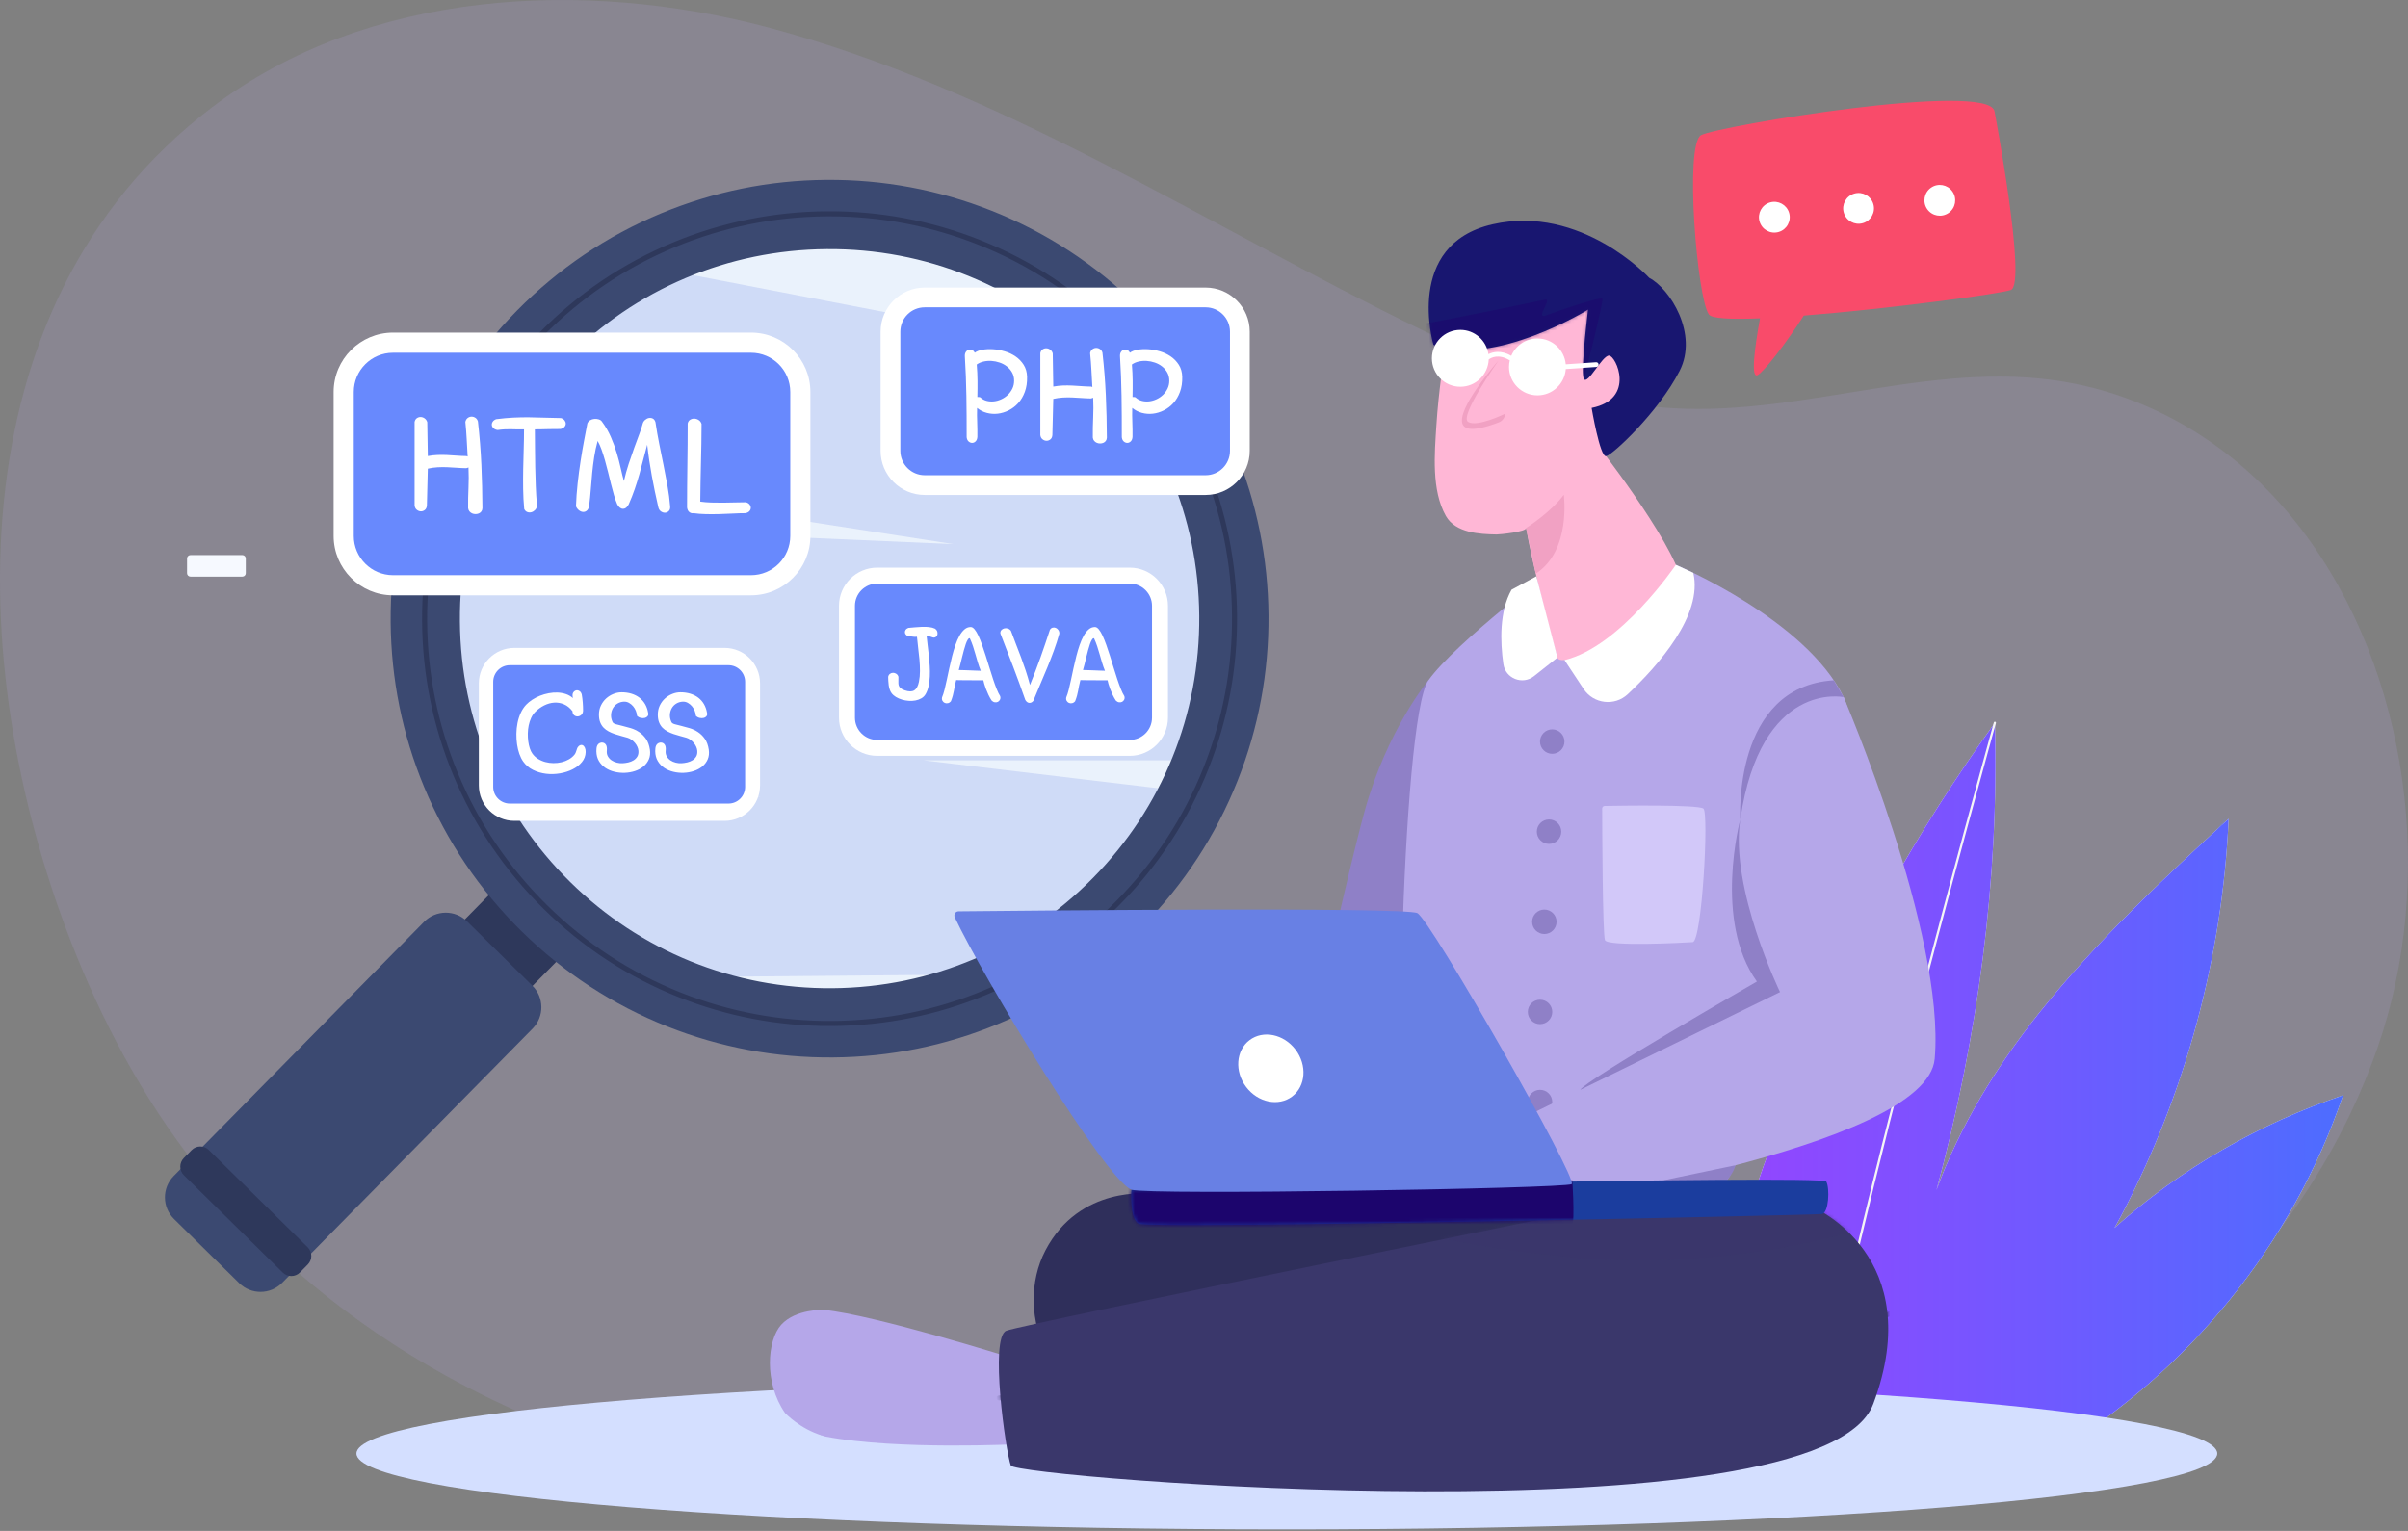<svg width="695" height="442" viewBox="0 0 695 442" fill="none" xmlns="http://www.w3.org/2000/svg">
<rect x="0" y="0" width="695" height="442" fill="#808080" stroke="none"/>
<path opacity="0.16" d="M678.236 321.806C681.216 315.598 683.863 309.215 686.15 302.678C703.063 254.332 695.76 193.999 664.023 152.542C647.926 131.516 625.429 116.281 599.353 110.887C560.227 102.794 522.011 120.118 482.878 117.857C457.326 116.381 433.095 106.308 410.08 95.11C347.921 64.865 289.071 25.807 221.597 7.884C168.713 -6.164 106.109 -3.154 61.206 30.971C-14.572 88.559 -10.265 195.987 21.996 275.71C31.374 298.885 43.708 321.112 59.714 340.387C115.062 407.043 197.028 431.968 281.074 437.456C354.331 442.24 430.011 439.631 503.402 436.968C577.027 434.297 646.493 387.951 678.236 321.806Z" fill="#B5A7E9"/>
<path d="M610.286 354.511C610.946 353.37 611.581 352.218 612.192 351.057C630.772 315.727 641.451 276.269 643.224 236.391C624.098 253.939 604.856 272.028 588.655 292.309C576.277 307.803 565.657 325.004 558.909 343.579C570.796 299.674 577.035 254.093 575.764 208.678C530.593 271.364 500.206 344.456 487.144 420.609L592.707 419.415C631.537 396.302 661.723 359.023 676.254 316.234C652.098 324.385 629.299 337.432 610.286 354.511Z" fill="#EAF2FC"/>
<mask id="mask0_483_2123" style="mask-type:luminance" maskUnits="userSpaceOnUse" x="487" y="208" width="190" height="213">
<path d="M610.284 354.511C610.944 353.371 611.579 352.218 612.19 351.057C630.77 315.727 641.449 276.269 643.222 236.391C624.096 253.939 604.854 272.028 588.653 292.309C576.275 307.803 565.655 325.005 558.907 343.579C570.794 299.674 577.034 254.093 575.762 208.678C530.591 271.364 500.204 344.456 487.142 420.609L592.705 419.416C631.535 396.302 661.721 359.023 676.252 316.234C652.096 324.385 629.297 337.432 610.284 354.511Z" fill="white"/>
</mask>
<g mask="url(#mask0_483_2123)">
<path d="M548.309 417.716L548.563 417.205C552.337 409.639 641.101 231.785 650.388 222.498C650.512 222.375 650.711 222.375 650.835 222.498C650.958 222.622 650.958 222.821 650.835 222.945C641.864 231.915 554.846 406.038 549.389 416.965C565.008 414.869 598.254 387.889 623.553 365.467C651.337 340.844 675.784 316.258 676.028 316.012C676.151 315.888 676.351 315.888 676.475 316.01C676.599 316.133 676.599 316.333 676.476 316.457C676.232 316.703 651.773 341.301 623.975 365.938C607.644 380.411 593.373 392.066 581.556 400.579C566.75 411.246 555.755 416.993 548.877 417.661L548.309 417.716Z" fill="#6880E4"/>
</g>
<path d="M610.285 354.511C610.945 353.371 611.58 352.218 612.191 351.057C630.771 315.727 641.45 276.269 643.223 236.391C624.097 253.939 604.855 272.028 588.654 292.309C576.276 307.803 565.656 325.005 558.908 343.579C570.795 299.674 577.034 254.093 575.763 208.678C530.592 271.364 500.205 344.456 487.143 420.609L592.706 419.416C631.536 396.302 661.722 359.023 676.253 316.234C652.097 324.385 629.298 337.432 610.285 354.511Z" fill="url(#paint0_linear_483_2123)"/>
<path d="M523.791 426.112C523.619 426.112 523.479 425.975 523.475 425.803C523.244 414.016 531.92 373.886 549.262 306.527C562.176 256.368 575.327 209.066 575.458 208.593C575.505 208.425 575.68 208.327 575.847 208.374C576.016 208.421 576.114 208.595 576.067 208.763C575.936 209.235 562.786 256.533 549.874 306.685C537.961 352.956 523.82 411.18 524.107 425.79C524.11 425.964 523.971 426.109 523.797 426.112C523.795 426.112 523.793 426.112 523.791 426.112Z" fill="#F5F5F5"/>
<path d="M161.932 276.282L142.424 257.07L132.301 267.348L151.809 286.56L161.932 276.282Z" fill="#2E385B"/>
<path d="M239.433 286.596C299.07 286.596 347.415 238.25 347.415 178.613C347.415 118.976 299.07 70.631 239.433 70.631C179.796 70.631 131.45 118.976 131.45 178.613C131.45 238.25 179.796 286.596 239.433 286.596Z" fill="#EAF2FC"/>
<mask id="mask1_483_2123" style="mask-type:luminance" maskUnits="userSpaceOnUse" x="131" y="70" width="217" height="217">
<path d="M239.432 286.596C299.069 286.596 347.414 238.25 347.414 178.613C347.414 118.976 299.069 70.631 239.432 70.631C179.795 70.631 131.449 118.976 131.449 178.613C131.449 238.25 179.795 286.596 239.432 286.596Z" fill="white"/>
</mask>
<g mask="url(#mask1_483_2123)">
<path opacity="0.2" d="M156.309 225.871C135.452 223.025 116.533 225.957 116.506 225.871C116.443 225.667 115.953 150.18 115.953 150.18L275.186 157.091L131.052 134.774L160.902 71.914L362.732 110.803L348.955 219.513H266.533L348.49 229.279L321.645 280.983L168.113 282.35L128.788 236.411L219.654 230.013C219.654 230.013 184.845 229.764 156.309 225.871Z" fill="#6880E4"/>
</g>
<path d="M150.542 268.878C138.36 256.881 128.889 242.851 122.393 227.179C116.121 212.047 112.877 196.033 112.751 179.584C112.625 163.136 115.623 147.075 121.662 131.848C127.917 116.078 137.171 101.905 149.168 89.722C161.165 77.54 175.195 68.069 190.867 61.573C205.999 55.301 222.012 52.057 238.461 51.931C254.91 51.804 270.971 54.803 286.198 60.842C301.968 67.096 316.141 76.351 328.324 88.348C340.506 100.345 349.977 114.374 356.473 130.047C362.745 145.179 365.989 161.192 366.115 177.641C366.241 194.09 363.243 210.151 357.204 225.378C350.95 241.148 341.695 255.321 329.698 267.504C317.701 279.686 303.672 289.157 287.999 295.653C272.867 301.925 256.853 305.169 240.405 305.295C223.956 305.421 207.895 302.423 192.668 296.384C176.898 290.13 162.725 280.875 150.542 268.878ZM314.3 102.589C293.993 82.591 267.114 71.698 238.615 71.917C210.115 72.136 183.406 83.439 163.409 103.746C143.411 124.053 132.519 150.932 132.737 179.431C132.956 207.931 144.259 234.639 164.566 254.637C184.873 274.635 211.752 285.527 240.251 285.309C268.751 285.09 295.46 273.786 315.457 253.48C335.455 233.173 346.348 206.294 346.129 177.795C345.91 149.295 334.607 122.587 314.3 102.589Z" fill="#3B4971"/>
<path d="M69.044 370.468L50.216 351.926C46.769 348.532 46.726 342.985 50.121 339.539L122.421 266.12C125.816 262.673 131.362 262.63 134.809 266.025L153.637 284.567C157.084 287.961 157.127 293.507 153.732 296.954L81.431 370.373C78.037 373.82 72.491 373.862 69.044 370.468Z" fill="#3B4971"/>
<path d="M239.411 296.225C224.459 296.225 209.865 293.443 196.015 287.949C181.38 282.145 168.223 273.553 156.911 262.413C145.598 251.273 136.806 238.249 130.777 223.705C124.954 209.657 121.943 194.79 121.826 179.515C121.709 164.241 124.492 149.329 130.098 135.193C135.902 120.559 144.494 107.402 155.635 96.089C166.775 84.777 179.798 75.984 194.342 69.956C208.39 64.133 223.258 61.122 238.532 61.005C253.806 60.885 268.719 63.67 282.854 69.277C297.489 75.082 310.645 83.673 321.958 94.814C333.271 105.954 342.064 118.977 348.092 133.522C353.914 147.569 356.925 162.437 357.043 177.711C357.16 192.986 354.377 207.898 348.771 222.033C342.967 236.668 334.375 249.824 323.234 261.137C312.094 272.45 299.07 281.243 284.526 287.27C270.479 293.093 255.611 296.104 240.337 296.222C240.029 296.224 239.719 296.225 239.411 296.225ZM239.458 62.46C239.152 62.46 238.849 62.461 238.543 62.464C223.458 62.579 208.774 65.553 194.901 71.303C180.538 77.257 167.677 85.94 156.674 97.113C145.671 108.286 137.186 121.279 131.454 135.731C125.917 149.691 123.169 164.418 123.284 179.504C123.4 194.59 126.374 209.273 132.124 223.146C138.078 237.509 146.761 250.371 157.934 261.373C169.107 272.376 182.1 280.861 196.552 286.593C210.512 292.13 225.239 294.87 240.325 294.763C255.411 294.647 270.094 291.673 283.968 285.923C298.33 279.969 311.192 271.286 322.194 260.113C333.197 248.94 341.682 235.947 347.414 221.495C352.951 207.535 355.7 192.808 355.584 177.722C355.468 162.636 352.494 147.953 346.744 134.08C340.79 119.717 332.107 106.856 320.934 95.853C309.762 84.85 296.769 76.365 282.316 70.633C268.639 65.209 254.223 62.46 239.458 62.46Z" fill="#2E385B"/>
<path d="M81.607 367.403L53.087 339.318C51.703 337.954 51.686 335.727 53.049 334.344L55.307 332.051C56.67 330.667 58.898 330.65 60.282 332.013L88.801 360.098C90.185 361.461 90.202 363.688 88.839 365.072L86.581 367.365C85.218 368.749 82.991 368.766 81.607 367.403Z" fill="#2E385B"/>
<path d="M371.413 441.565C519.721 441.565 639.948 431.754 639.948 419.652C639.948 407.55 519.721 397.739 371.413 397.739C223.105 397.739 102.878 407.55 102.878 419.652C102.878 431.754 223.105 441.565 371.413 441.565Z" fill="#D4DFFF"/>
<path d="M412.274 196.406C412.274 196.406 400.376 210.572 393.84 234.245C387.806 256.103 370.212 336.8 370.212 336.8H415.353L412.274 196.406Z" fill="#8F80C7"/>
<path d="M237.741 378.17C237.741 378.17 229.644 377.876 225.471 382.484C221.455 386.92 220.411 399.095 226.586 407.966C226.586 407.966 230.911 412.575 237.361 414.477C237.361 414.477 231.859 401.701 232.075 393.034C232.292 384.368 237.741 378.17 237.741 378.17Z" fill="#B5A7E9"/>
<path d="M232.346 409.081C225.489 398.004 227.407 377.115 237.74 378.17C252.636 379.691 291.573 391.912 291.573 391.912L293.865 416.944C293.865 416.944 259.141 418.731 238.342 414.769C235.535 414.234 233.825 411.469 232.346 409.081Z" fill="#B5A7E9"/>
<path d="M290.885 394.262C290.885 394.262 274.012 388.974 272.249 394.262C270.486 399.551 271.842 409.038 276.375 411.808C280.908 414.578 292.139 412.847 292.139 412.847L290.885 394.262Z" fill="#B5A7E9"/>
<path d="M332.069 344.656C332.069 344.656 311.609 342.029 301.711 361.039C292.58 378.574 301.181 407.9 337.717 411.077C374.252 414.254 474.857 406.047 474.857 406.047V351.723L332.069 344.656Z" fill="#2F2F5B"/>
<path d="M523.381 348.557C523.381 348.557 556.573 362.709 540.677 405.318C525.701 445.46 292.991 426.557 291.739 423.122C290.232 418.986 285.596 386.138 290.43 384.215C295.263 382.292 468.826 347.141 468.826 347.141L523.381 348.557Z" fill="#3A376B"/>
<mask id="mask2_483_2123" style="mask-type:luminance" maskUnits="userSpaceOnUse" x="288" y="347" width="257" height="84">
<path d="M523.384 348.558C523.384 348.558 556.576 362.71 540.68 405.318C525.704 445.46 292.994 426.557 291.742 423.122C290.235 418.986 285.599 386.139 290.432 384.215C295.266 382.292 468.829 347.142 468.829 347.142L523.384 348.558Z" fill="white"/>
</mask>
<g mask="url(#mask2_483_2123)">
<path opacity="0.47" d="M404.529 355.096C404.529 355.096 447.579 365.876 484.906 363.622C522.233 361.368 539.633 353.683 539.633 353.683L530.427 344.656L410.555 347.142L404.529 355.096Z" fill="#3A376B"/>
</g>
<mask id="mask3_483_2123" style="mask-type:luminance" maskUnits="userSpaceOnUse" x="288" y="347" width="257" height="84">
<path d="M523.384 348.558C523.384 348.558 556.576 362.71 540.68 405.318C525.704 445.46 292.994 426.557 291.742 423.122C290.235 418.986 285.599 386.139 290.432 384.215C295.266 382.292 468.829 347.142 468.829 347.142L523.384 348.558Z" fill="white"/>
</mask>
<g mask="url(#mask3_483_2123)">
<path d="M288.286 404.322C287.905 404.322 287.592 404.017 287.583 403.634C287.575 403.246 287.882 402.923 288.271 402.915C288.792 402.903 341.002 401.713 398.881 397.996C475.43 393.08 527.079 385.999 548.244 377.517C548.604 377.372 549.014 377.548 549.159 377.909C549.303 378.27 549.128 378.679 548.767 378.823C536.866 383.593 515.756 387.9 486.025 391.624C462.274 394.6 432.983 397.216 398.967 399.4C341.058 403.119 288.823 404.31 288.302 404.321C288.297 404.322 288.292 404.322 288.286 404.322Z" fill="#3A376B"/>
</g>
<path d="M483.687 163.07C483.687 163.07 521.103 178.718 532.114 201.264C543.125 223.81 503.8 340.734 496.46 342.831C489.119 344.929 413.092 346.502 407.324 342.831C401.557 339.161 404.409 207.417 412.274 196.406C420.139 185.395 449.836 163.07 449.836 163.07H483.687V163.07Z" fill="#B5A7E9"/>
<mask id="mask4_483_2123" style="mask-type:luminance" maskUnits="userSpaceOnUse" x="404" y="163" width="131" height="183">
<path d="M483.687 163.07C483.687 163.07 521.103 178.718 532.114 201.264C543.125 223.81 503.8 340.734 496.46 342.831C489.119 344.929 413.092 346.502 407.324 342.831C401.557 339.161 404.409 207.417 412.274 196.406C420.139 185.395 449.836 163.07 449.836 163.07H483.687V163.07Z" fill="white"/>
</mask>
<g mask="url(#mask4_483_2123)">
<path d="M462.418 233.441C462.417 233.031 462.744 232.696 463.154 232.689C467.551 232.609 490.17 232.258 491.644 233.452C493.277 234.774 491.198 271.815 488.553 272.004C485.907 272.193 463.985 273.326 463.229 271.437C462.537 269.706 462.431 238.649 462.418 233.441Z" fill="#D2C8F9"/>
</g>
<path d="M468.514 84.973C463.605 79.748 446.375 74.619 432.841 77.86C425.211 79.687 419.501 86.042 418.223 93.782C416.632 103.419 415.194 113.104 414.565 122.857C414.04 131.001 413.112 141.555 417.315 148.974C420.078 153.85 426.997 154.228 431.967 154.31C432.795 154.323 440.643 153.526 440.457 152.437C442.244 162.921 448.449 186.685 449.515 189.851C451.012 194.302 480.32 177.524 485.014 171.674C489.708 165.824 463.548 131.71 463.548 131.71C466.13 124.425 475.343 92.244 468.514 84.973Z" fill="#FFB7D6"/>
<path d="M432.46 104.157C432.46 104.157 421.11 120.185 423.718 121.809C426.325 123.432 434.417 119.437 434.417 119.437C434.354 120.566 433.634 121.55 432.577 121.952C429.517 123.114 423.572 125.109 422.233 122.678C419.879 118.406 432.46 104.157 432.46 104.157Z" fill="#F1A1C3"/>
<path d="M440.458 152.437C440.458 152.437 447.452 148.084 451.345 142.861C451.345 142.861 453.555 158.992 443.25 165.611L440.458 152.437Z" fill="#F1A1C3"/>
<path d="M476.008 80.229C481.964 83.313 490.258 96.395 484.753 107.114C478.598 119.101 465.329 131.426 463.548 131.71C461.767 131.995 459.374 117.773 459.374 117.773C472.218 115.213 466.382 102.586 464.372 102.665C462.362 102.743 458.366 111.018 457.164 109.47C456.243 108.285 457.632 95.372 458.332 89.4C458.332 89.4 431.284 106.121 413.719 99.553C413.719 99.553 405.162 70.609 430.77 64.754C456.377 58.9 476.008 80.229 476.008 80.229Z" fill="#181670"/>
<mask id="mask5_483_2123" style="mask-type:luminance" maskUnits="userSpaceOnUse" x="412" y="63" width="75" height="69">
<path d="M476.007 80.229C481.963 83.313 490.257 96.395 484.752 107.114C478.597 119.101 465.328 131.426 463.547 131.71C461.766 131.995 459.373 117.773 459.373 117.773C472.218 115.213 466.381 102.586 464.371 102.665C462.362 102.743 458.365 111.017 457.163 109.47C456.242 108.284 457.631 95.372 458.331 89.4C458.331 89.4 431.283 106.121 413.718 99.552C413.718 99.552 405.161 70.609 430.769 64.754C456.376 58.9 476.007 80.229 476.007 80.229Z" fill="white"/>
</mask>
<g mask="url(#mask5_483_2123)">
<path opacity="0.5" d="M410.155 93.527C412.596 93.47 443.393 87.072 445.866 86.522C448.338 85.973 442.707 92.428 446.278 91.055C449.849 89.681 462.073 85.561 462.485 86.248C462.897 86.934 457.163 109.47 457.163 109.47C457.163 109.47 454.656 93.115 454.244 93.252C453.832 93.389 431.17 105.751 422.928 105.888C414.688 106.025 411.391 104.789 410.704 100.257C410.017 95.725 410.155 93.527 410.155 93.527Z" fill="#1C056D"/>
</g>
<path d="M460.664 104.586L451.913 105.186C451.534 101.004 448.023 97.726 443.742 97.726C440.345 97.726 437.431 99.789 436.183 102.73C433.203 101 430.869 101.609 429.597 102.254C429.016 98.289 425.611 95.242 421.485 95.242C416.952 95.242 413.276 98.917 413.276 103.451C413.276 107.985 416.951 111.66 421.485 111.66C425.91 111.66 429.506 108.158 429.678 103.776C430.338 103.287 432.532 102.047 435.756 104.06C435.615 104.663 435.533 105.289 435.533 105.935C435.533 110.469 439.208 114.144 443.742 114.144C448.068 114.144 451.604 110.795 451.92 106.549L460.757 105.944C461.132 105.918 461.415 105.593 461.389 105.218C461.363 104.843 461.031 104.559 460.664 104.586Z" fill="white"/>
<path d="M451.544 190.567L457.055 198.899C459.928 203.243 466.024 203.969 469.818 200.402C478.59 192.156 491.59 177.519 488.72 165.384L483.688 163.07C483.688 163.07 467.673 186.742 451.544 190.567Z" fill="white"/>
<path d="M449.516 189.851L442.741 195.214C439.426 197.838 434.497 195.892 433.901 191.706C432.979 185.221 432.728 176.538 436.258 170.264L443.431 166.378L449.516 189.851Z" fill="white"/>
<path d="M450.504 216.597C451.882 215.219 451.882 212.985 450.504 211.607C449.126 210.229 446.892 210.229 445.514 211.607C444.137 212.985 444.136 215.219 445.514 216.597C446.892 217.975 449.126 217.975 450.504 216.597Z" fill="#8F80C7"/>
<path d="M447.088 243.646C449.036 243.646 450.616 242.067 450.616 240.118C450.616 238.169 449.036 236.59 447.088 236.59C445.139 236.59 443.56 238.169 443.56 240.118C443.56 242.067 445.139 243.646 447.088 243.646Z" fill="#8F80C7"/>
<path d="M445.731 269.664C447.68 269.664 449.26 268.085 449.26 266.136C449.26 264.188 447.68 262.608 445.731 262.608C443.783 262.608 442.203 264.188 442.203 266.136C442.203 268.085 443.783 269.664 445.731 269.664Z" fill="#8F80C7"/>
<path d="M444.487 295.682C446.436 295.682 448.016 294.102 448.016 292.154C448.016 290.205 446.436 288.626 444.487 288.626C442.539 288.626 440.959 290.205 440.959 292.154C440.959 294.102 442.539 295.682 444.487 295.682Z" fill="#8F80C7"/>
<path d="M444.487 321.7C446.436 321.7 448.016 320.12 448.016 318.172C448.016 316.223 446.436 314.644 444.487 314.644C442.539 314.644 440.959 316.223 440.959 318.172C440.959 320.12 442.539 321.7 444.487 321.7Z" fill="#8F80C7"/>
<path d="M532.114 201.264C532.114 201.264 561.528 269.664 558.394 305.695C556.127 331.763 441.412 348.557 441.412 348.557L428.695 328.06L513.755 286.424C513.755 286.424 480.876 212.572 532.114 201.264Z" fill="#B5A7E9"/>
<path d="M456.105 314.644L513.756 286.425C513.756 286.425 499.219 256.444 502.28 236.59C502.28 236.59 494.444 265.857 507.08 283.388C507.08 283.388 457.169 312.088 456.105 314.644Z" fill="#8F80C7"/>
<path d="M532.114 201.264C532.114 201.264 508.203 196.209 502.281 236.59C502.281 236.59 499.997 198.221 529.281 196.406L532.114 201.264Z" fill="#8F80C7"/>
<path d="M500.874 336.428L465.825 343.752C465.825 343.752 492.249 344.384 496.459 342.832C496.459 342.832 500.067 339.72 500.874 336.428Z" fill="#8F80C7"/>
<path d="M326.558 343.476C326.558 343.476 526.02 339.134 527.095 341.121C528.17 343.108 527.802 350.157 525.897 350.488C523.991 350.82 331.25 354.948 328.601 353.292C325.951 351.636 326.558 343.476 326.558 343.476Z" fill="#1B3D9E"/>
<mask id="mask6_483_2123" style="mask-type:luminance" maskUnits="userSpaceOnUse" x="326" y="340" width="202" height="14">
<path d="M326.558 343.476C326.558 343.476 526.02 339.134 527.095 341.121C528.17 343.108 527.802 350.158 525.897 350.489C523.991 350.82 331.25 354.948 328.601 353.292C325.951 351.637 326.558 343.476 326.558 343.476Z" fill="white"/>
</mask>
<g mask="url(#mask6_483_2123)">
<path d="M453.68 338.463C453.68 338.463 454.692 353.289 453.68 353.683C452.667 354.076 329.836 356.532 326.497 354.952C323.158 353.372 321.994 342.599 324.354 341.862C326.714 341.126 453.68 338.463 453.68 338.463Z" fill="#1C056D"/>
</g>
<path d="M275.567 264.838C275.195 264.042 275.773 263.128 276.651 263.119C292.517 262.949 405.454 261.803 409.066 263.628C412.951 265.592 455.578 340.553 453.615 341.862C451.651 343.171 330.754 345.096 326.558 343.477C319.046 340.576 283.528 281.887 275.567 264.838Z" fill="#6880E4"/>
<path d="M372.954 316.557C376.886 313.576 377.316 307.523 373.915 303.037C370.513 298.551 364.568 297.332 360.637 300.313C356.705 303.294 356.275 309.348 359.676 313.833C363.078 318.319 369.023 319.539 372.954 316.557Z" fill="white"/>
<path d="M113.434 171.87C103.984 171.87 96.295 164.181 96.295 154.731V113.173C96.295 103.722 103.984 96.033 113.434 96.033H216.76C226.211 96.033 233.899 103.722 233.899 113.173V154.731C233.899 164.181 226.211 171.87 216.76 171.87H113.434Z" fill="white"/>
<path d="M216.76 166.06H113.434C107.178 166.06 102.105 160.987 102.105 154.731V113.172C102.105 106.916 107.178 101.844 113.434 101.844H216.76C223.017 101.844 228.089 106.916 228.089 113.172V154.731C228.089 160.987 223.017 166.06 216.76 166.06Z" fill="#6889FD"/>
<path d="M134.313 121.823C134.419 121.328 134.64 120.953 134.975 120.697C135.311 120.441 135.677 120.308 136.075 120.299C136.472 120.291 136.847 120.401 137.201 120.63C137.554 120.86 137.801 121.213 137.943 121.69C138.42 125.894 138.751 130.054 138.936 134.169C139.122 138.285 139.223 142.462 139.241 146.701C139.223 147.09 139.117 147.412 138.923 147.668C138.728 147.924 138.486 148.114 138.194 148.238C137.903 148.361 137.585 148.423 137.241 148.423C136.896 148.423 136.574 148.357 136.274 148.225C135.973 148.092 135.717 147.903 135.505 147.655C135.293 147.408 135.161 147.09 135.108 146.701C135.09 144.705 135.125 142.749 135.214 140.833C135.302 138.916 135.302 136.96 135.214 134.964C135.125 135 135.029 135.035 134.922 135.07C134.816 135.106 134.701 135.141 134.578 135.176C133.589 135.159 132.635 135.115 131.717 135.044C130.798 134.973 129.888 134.92 128.988 134.885C128.087 134.85 127.182 134.858 126.272 134.911C125.362 134.964 124.43 135.097 123.477 135.308L123.212 145.906C123.176 146.489 122.986 146.922 122.642 147.204C122.298 147.487 121.918 147.628 121.503 147.628C121.087 147.628 120.695 147.487 120.324 147.204C119.953 146.922 119.732 146.498 119.661 145.932V121.822C119.767 121.328 119.988 120.966 120.324 120.736C120.659 120.507 121.026 120.396 121.423 120.405C121.82 120.414 122.2 120.547 122.562 120.802C122.924 121.059 123.176 121.425 123.318 121.902L123.477 131.679C124.448 131.502 125.389 131.396 126.298 131.361C127.208 131.326 128.113 131.33 129.014 131.374C129.915 131.418 130.824 131.476 131.743 131.546C132.661 131.617 133.615 131.661 134.604 131.679C134.675 131.714 134.737 131.736 134.79 131.745C134.843 131.754 134.904 131.776 134.975 131.811C134.869 130.062 134.776 128.398 134.697 126.817C134.618 125.236 134.489 123.571 134.313 121.823Z" fill="white"/>
<path d="M143.612 124.154C143.117 124.084 142.729 123.916 142.446 123.651C142.164 123.386 142 123.09 141.956 122.763C141.912 122.437 141.991 122.11 142.195 121.783C142.398 121.457 142.738 121.205 143.215 121.028C145.052 120.799 146.712 120.648 148.196 120.578C149.68 120.507 151.128 120.476 152.541 120.485C153.954 120.494 155.406 120.529 156.899 120.591C158.392 120.653 160.056 120.693 161.893 120.71C162.37 120.852 162.723 121.077 162.953 121.386C163.182 121.695 163.293 122.017 163.284 122.353C163.275 122.688 163.143 122.998 162.887 123.28C162.631 123.562 162.255 123.757 161.761 123.863C161.019 123.863 160.357 123.867 159.774 123.876C159.191 123.885 158.622 123.894 158.065 123.902C157.509 123.912 156.939 123.925 156.356 123.942C155.773 123.96 155.111 123.969 154.369 123.969C154.386 125.823 154.4 127.665 154.409 129.492C154.418 131.321 154.44 133.14 154.475 134.95C154.51 136.761 154.564 138.58 154.634 140.408C154.705 142.237 154.82 144.078 154.979 145.933C154.961 146.427 154.797 146.842 154.489 147.178C154.179 147.513 153.826 147.743 153.429 147.867C153.031 147.99 152.629 147.981 152.223 147.84C151.817 147.699 151.508 147.399 151.296 146.939C151.119 145.032 151.018 143.12 150.991 141.203C150.965 139.287 150.969 137.371 151.005 135.454C151.04 133.538 151.088 131.622 151.15 129.705C151.212 127.789 151.243 125.876 151.243 123.969C150.448 123.987 149.75 123.987 149.15 123.969C148.549 123.951 147.971 123.938 147.414 123.929C146.858 123.92 146.284 123.929 145.692 123.955C145.1 123.982 144.407 124.048 143.612 124.154Z" fill="white"/>
<path d="M181.447 145.641C181.076 146.277 180.705 146.661 180.334 146.794C179.963 146.926 179.623 146.926 179.314 146.794C179.005 146.661 178.745 146.458 178.532 146.184C178.321 145.91 178.179 145.685 178.108 145.508C177.79 144.767 177.486 143.897 177.194 142.899C176.903 141.901 176.621 140.845 176.347 139.733C176.073 138.62 175.79 137.477 175.499 136.302C175.207 135.127 174.907 133.992 174.598 132.897C174.289 131.802 173.962 130.774 173.618 129.811C173.273 128.848 172.898 128.014 172.492 127.307C172.068 128.844 171.737 130.389 171.498 131.943C171.26 133.498 171.065 135.056 170.915 136.62C170.765 138.183 170.633 139.742 170.518 141.296C170.403 142.851 170.249 144.396 170.054 145.933C169.966 146.569 169.767 147.037 169.458 147.337C169.149 147.637 168.796 147.792 168.399 147.8C168.002 147.81 167.604 147.677 167.207 147.403C166.809 147.129 166.487 146.727 166.239 146.198C166.31 144.025 166.469 141.817 166.716 139.574C166.963 137.331 167.25 135.159 167.577 133.056C167.904 130.954 168.244 128.972 168.597 127.108C168.95 125.245 169.26 123.624 169.525 122.247C169.684 121.858 169.953 121.554 170.333 121.333C170.712 121.112 171.123 120.984 171.564 120.949C172.006 120.914 172.434 120.962 172.849 121.094C173.264 121.227 173.569 121.452 173.763 121.77C174.77 123.13 175.614 124.587 176.294 126.142C176.973 127.696 177.543 129.242 178.003 130.778C178.462 132.315 178.846 133.785 179.155 135.189C179.464 136.594 179.769 137.825 180.069 138.885C180.457 137.208 180.921 135.547 181.46 133.904C181.998 132.262 182.533 130.712 183.063 129.255C183.593 127.797 184.083 126.473 184.533 125.281C184.984 124.088 185.306 123.104 185.5 122.326C185.606 121.92 185.827 121.567 186.163 121.267C186.498 120.967 186.865 120.776 187.262 120.697C187.659 120.618 188.039 120.666 188.401 120.843C188.763 121.02 189.024 121.373 189.183 121.903C189.501 124.058 189.867 126.164 190.282 128.221C190.697 130.279 191.108 132.306 191.514 134.302C191.92 136.298 192.3 138.285 192.653 140.263C193.007 142.242 193.263 144.22 193.422 146.198C193.475 146.781 193.346 147.227 193.038 147.536C192.728 147.845 192.371 148.009 191.965 148.026C191.558 148.044 191.156 147.916 190.759 147.642C190.362 147.368 190.101 146.931 189.978 146.331C189.624 144.777 189.293 143.262 188.984 141.787C188.675 140.312 188.388 138.846 188.123 137.389C187.858 135.931 187.615 134.461 187.394 132.977C187.173 131.494 186.974 129.966 186.798 128.394C186.409 129.789 186.038 131.189 185.686 132.593C185.332 133.997 184.957 135.411 184.559 136.832C184.162 138.254 183.711 139.698 183.208 141.164C182.705 142.63 182.118 144.122 181.447 145.641Z" fill="white"/>
<path d="M198.483 122.273C198.589 121.779 198.828 121.416 199.199 121.187C199.569 120.957 199.976 120.851 200.417 120.869C200.859 120.887 201.278 121.028 201.676 121.293C202.073 121.557 202.342 121.928 202.484 122.405C202.484 124.384 202.466 126.291 202.431 128.128C202.395 129.965 202.356 131.789 202.312 133.599C202.267 135.41 202.228 137.238 202.192 139.084C202.157 140.93 202.13 142.841 202.113 144.82C203.102 144.961 204.157 145.049 205.279 145.084C206.401 145.12 207.54 145.133 208.697 145.124C209.854 145.116 210.993 145.094 212.115 145.058C213.236 145.023 214.3 145.005 215.307 145.005C215.784 145.147 216.138 145.372 216.367 145.681C216.597 145.99 216.707 146.312 216.698 146.648C216.689 146.983 216.557 147.293 216.301 147.575C216.045 147.858 215.669 148.052 215.175 148.158C214.062 148.158 212.861 148.193 211.572 148.264C210.282 148.334 208.975 148.387 207.65 148.423C206.326 148.458 205.023 148.463 203.743 148.436C202.462 148.41 201.274 148.317 200.179 148.158C199.773 148.246 199.38 148.154 199 147.88C198.62 147.606 198.386 147.151 198.298 146.515C198.298 144.431 198.306 142.387 198.324 140.382C198.342 138.377 198.364 136.381 198.39 134.394C198.417 132.407 198.439 130.411 198.457 128.406C198.474 126.402 198.483 124.358 198.483 122.273Z" fill="white"/>
<path d="M253.178 218.218C247.1 218.218 242.155 213.273 242.155 207.195V174.907C242.155 168.829 247.1 163.885 253.178 163.885H326.076C332.154 163.885 337.098 168.829 337.098 174.907V207.195C337.098 213.273 332.154 218.218 326.076 218.218H253.178Z" fill="white"/>
<path d="M326.077 213.615H253.178C249.633 213.615 246.759 210.741 246.759 207.195V174.907C246.759 171.362 249.633 168.488 253.178 168.488H326.077C329.622 168.488 332.496 171.362 332.496 174.907V207.195C332.496 210.741 329.622 213.615 326.077 213.615Z" fill="#6889FD"/>
<path d="M262.494 183.75C262.103 183.694 261.795 183.561 261.571 183.351C261.347 183.141 261.218 182.907 261.182 182.648C261.147 182.39 261.21 182.131 261.371 181.872C261.532 181.613 261.802 181.413 262.179 181.274C262.753 181.231 263.386 181.175 264.079 181.106C264.772 181.036 265.464 180.991 266.157 180.969C266.849 180.948 267.517 180.973 268.161 181.043C268.804 181.113 269.364 181.26 269.84 181.484C270.218 181.749 270.452 182.061 270.543 182.418C270.634 182.774 270.624 183.096 270.512 183.383C270.399 183.67 270.197 183.876 269.903 184.002C269.609 184.128 269.252 184.093 268.832 183.897C268.497 183.743 268.035 183.667 267.447 183.667C267.517 184.45 267.611 185.311 267.731 186.248C267.849 187.186 267.965 188.162 268.077 189.176C268.189 190.19 268.276 191.215 268.339 192.251C268.402 193.286 268.413 194.294 268.371 195.273C268.329 196.252 268.213 197.18 268.025 198.054C267.836 198.929 267.545 199.709 267.153 200.394C266.86 200.898 266.454 201.3 265.936 201.601C265.418 201.902 264.848 202.112 264.226 202.23C263.603 202.35 262.952 202.385 262.274 202.336C261.595 202.287 260.941 202.168 260.312 201.979C259.682 201.79 259.105 201.538 258.58 201.223C258.055 200.908 257.639 200.541 257.331 200.121C257.093 199.799 256.911 199.442 256.786 199.051C256.659 198.659 256.565 198.253 256.502 197.834C256.439 197.414 256.401 196.998 256.387 196.585C256.373 196.172 256.359 195.777 256.345 195.399C256.429 195.007 256.607 194.717 256.88 194.528C257.153 194.339 257.45 194.245 257.772 194.245C258.094 194.245 258.402 194.343 258.695 194.539C258.989 194.735 259.192 195.021 259.304 195.399C259.318 195.959 259.315 196.438 259.294 196.837C259.272 197.236 259.304 197.582 259.388 197.876C259.472 198.17 259.64 198.429 259.892 198.653C260.144 198.876 260.556 199.093 261.13 199.303C262.319 199.709 263.236 199.709 263.879 199.303C264.523 198.897 264.971 198.072 265.223 196.826C265.419 195.861 265.517 194.833 265.517 193.741C265.517 192.65 265.468 191.545 265.37 190.425C265.272 189.306 265.149 188.186 265.002 187.067C264.855 185.948 264.74 184.871 264.656 183.835C264.25 183.891 263.852 183.884 263.46 183.814C263.068 183.743 262.746 183.722 262.494 183.75Z" fill="white"/>
<path d="M271.897 201.338C272.148 200.75 272.386 200.012 272.61 199.124C272.834 198.235 273.058 197.259 273.281 196.196C273.505 195.132 273.743 194.02 273.995 192.859C274.247 191.697 274.516 190.554 274.803 189.427C275.09 188.301 275.408 187.231 275.758 186.216C276.108 185.202 276.5 184.31 276.934 183.54C277.367 182.771 277.85 182.159 278.381 181.704C278.913 181.249 279.508 181.022 280.165 181.022C280.544 181.022 280.917 181.249 281.288 181.704C281.659 182.159 282.023 182.767 282.38 183.53C282.737 184.293 283.094 185.178 283.45 186.185C283.807 187.192 284.16 188.249 284.51 189.354C284.86 190.46 285.209 191.586 285.56 192.733C285.909 193.881 286.255 194.972 286.598 196.007C286.941 197.043 287.284 197.995 287.627 198.861C287.969 199.73 288.316 200.436 288.665 200.981C288.777 201.359 288.763 201.691 288.623 201.978C288.483 202.265 288.284 202.479 288.025 202.619C287.766 202.759 287.469 202.804 287.133 202.755C286.797 202.706 286.49 202.542 286.209 202.262C285.874 201.744 285.566 201.192 285.286 200.604C285.006 200.016 284.765 199.45 284.562 198.904C284.359 198.358 284.195 197.865 284.069 197.424C283.943 196.984 283.859 196.645 283.817 196.407C283.117 196.407 282.446 196.403 281.802 196.396C281.158 196.389 280.522 196.385 279.892 196.385C279.262 196.385 278.629 196.382 277.993 196.374C277.356 196.368 276.681 196.357 275.968 196.343C275.8 196.987 275.67 197.55 275.579 198.033C275.488 198.515 275.4 198.981 275.316 199.428C275.233 199.876 275.128 200.338 275.002 200.814C274.876 201.289 274.694 201.835 274.456 202.451C274.204 202.758 273.914 202.947 273.585 203.017C273.256 203.087 272.956 203.062 272.683 202.944C272.41 202.825 272.189 202.626 272.022 202.346C271.854 202.066 271.813 201.73 271.897 201.338ZM279.914 184.275C279.718 184.22 279.522 184.345 279.327 184.653C279.13 184.961 278.938 185.381 278.749 185.912C278.56 186.444 278.375 187.053 278.193 187.738C278.011 188.423 277.833 189.116 277.658 189.816C277.483 190.515 277.318 191.183 277.164 191.82C277.01 192.457 276.864 192.999 276.724 193.447C277.325 193.461 277.881 193.475 278.392 193.488C278.903 193.503 279.406 193.52 279.903 193.541C280.4 193.562 280.904 193.583 281.414 193.604C281.925 193.625 282.474 193.643 283.062 193.656C282.726 192.831 282.443 192.03 282.212 191.253C281.981 190.477 281.757 189.704 281.54 188.934C281.323 188.165 281.089 187.395 280.837 186.625C280.585 185.856 280.278 185.072 279.914 184.275Z" fill="white"/>
<path d="M298.216 202.388C298.007 202.625 297.789 202.783 297.566 202.86C297.342 202.936 297.128 202.954 296.925 202.912C296.723 202.87 296.537 202.775 296.369 202.629C296.201 202.482 296.055 202.303 295.928 202.094C294.767 198.792 293.592 195.574 292.402 192.439C291.213 189.305 289.989 186.122 288.73 182.89C288.688 182.498 288.779 182.176 289.003 181.924C289.226 181.672 289.507 181.504 289.842 181.421C290.178 181.337 290.524 181.35 290.881 181.462C291.238 181.575 291.535 181.792 291.773 182.113C292.291 183.54 292.794 184.873 293.284 186.111C293.773 187.35 294.246 188.581 294.701 189.805C295.155 191.029 295.596 192.282 296.023 193.562C296.45 194.842 296.866 196.238 297.272 197.749C297.818 196.406 298.342 195.077 298.845 193.761C299.349 192.446 299.835 191.131 300.304 189.815C300.773 188.501 301.231 187.182 301.679 185.859C302.127 184.537 302.574 183.197 303.022 181.84C303.218 181.504 303.477 181.294 303.799 181.21C304.12 181.126 304.428 181.148 304.722 181.273C305.016 181.399 305.264 181.609 305.467 181.903C305.67 182.197 305.764 182.54 305.751 182.931C305.289 184.568 304.764 186.195 304.176 187.811C303.589 189.427 302.962 191.043 302.298 192.659C301.633 194.275 300.955 195.891 300.262 197.507C299.57 199.124 298.888 200.75 298.216 202.388Z" fill="white"/>
<path d="M307.744 201.338C307.996 200.75 308.234 200.012 308.458 199.124C308.681 198.235 308.905 197.259 309.129 196.196C309.353 195.132 309.591 194.02 309.843 192.859C310.095 191.697 310.364 190.554 310.651 189.427C310.938 188.301 311.256 187.231 311.606 186.216C311.956 185.202 312.347 184.31 312.781 183.54C313.215 182.771 313.697 182.159 314.229 181.704C314.761 181.249 315.356 181.022 316.013 181.022C316.391 181.022 316.765 181.249 317.136 181.704C317.507 182.159 317.871 182.767 318.228 183.53C318.584 184.293 318.941 185.178 319.298 186.185C319.655 187.192 320.008 188.249 320.358 189.354C320.707 190.46 321.057 191.586 321.407 192.733C321.757 193.881 322.103 194.972 322.446 196.007C322.789 197.043 323.132 197.995 323.475 198.861C323.817 199.73 324.164 200.436 324.513 200.981C324.625 201.359 324.611 201.691 324.471 201.978C324.331 202.265 324.132 202.479 323.873 202.619C323.614 202.759 323.317 202.804 322.981 202.755C322.645 202.706 322.338 202.542 322.057 202.262C321.722 201.744 321.414 201.192 321.134 200.604C320.854 200.016 320.613 199.45 320.41 198.904C320.207 198.358 320.043 197.865 319.917 197.424C319.791 196.984 319.707 196.645 319.665 196.407C318.965 196.407 318.294 196.403 317.65 196.396C317.007 196.389 316.37 196.385 315.74 196.385C315.11 196.385 314.478 196.382 313.841 196.374C313.204 196.368 312.529 196.357 311.816 196.343C311.648 196.987 311.518 197.55 311.427 198.033C311.336 198.515 311.249 198.981 311.165 199.428C311.081 199.876 310.976 200.338 310.85 200.814C310.724 201.289 310.542 201.835 310.304 202.451C310.053 202.758 309.762 202.947 309.433 203.017C309.105 203.087 308.804 203.062 308.531 202.944C308.258 202.825 308.037 202.626 307.87 202.346C307.702 202.066 307.66 201.73 307.744 201.338ZM315.761 184.275C315.565 184.22 315.37 184.345 315.174 184.653C314.978 184.961 314.786 185.381 314.596 185.912C314.407 186.444 314.222 187.053 314.04 187.738C313.858 188.423 313.68 189.116 313.506 189.816C313.33 190.515 313.166 191.183 313.012 191.82C312.858 192.457 312.711 192.999 312.571 193.447C313.173 193.461 313.729 193.475 314.24 193.488C314.75 193.503 315.254 193.52 315.751 193.541C316.247 193.562 316.751 193.583 317.262 193.604C317.772 193.625 318.322 193.643 318.91 193.656C318.574 192.831 318.29 192.03 318.06 191.253C317.828 190.477 317.605 189.704 317.388 188.934C317.171 188.165 316.937 187.395 316.685 186.625C316.433 185.856 316.125 185.072 315.761 184.275Z" fill="white"/>
<path d="M266.9 142.902C259.875 142.902 254.16 137.187 254.16 130.162V95.767C254.16 88.743 259.875 83.028 266.9 83.028H347.961C354.986 83.028 360.701 88.743 360.701 95.767V130.163C360.701 137.187 354.986 142.902 347.961 142.902H266.9V142.902Z" fill="white"/>
<path d="M347.96 137.202H266.899C263.011 137.202 259.859 134.05 259.859 130.162V95.767C259.859 91.879 263.011 88.728 266.899 88.728H347.96C351.848 88.728 354.999 91.879 354.999 95.767V130.162C354.999 134.05 351.848 137.202 347.96 137.202Z" fill="#6889FD"/>
<path d="M278.476 102.904C278.441 102.384 278.532 101.96 278.749 101.631C278.965 101.302 279.23 101.085 279.542 100.981C279.853 100.877 280.178 100.89 280.516 101.02C280.854 101.15 281.127 101.423 281.335 101.839C281.855 101.44 282.582 101.154 283.518 100.981C284.454 100.808 285.476 100.756 286.585 100.825C287.694 100.894 288.824 101.097 289.976 101.435C291.129 101.773 292.177 102.267 293.121 102.917C294.065 103.567 294.845 104.377 295.46 105.347C296.075 106.318 296.4 107.47 296.435 108.804C296.47 110.433 296.253 111.88 295.785 113.144C295.317 114.409 294.685 115.484 293.888 116.367C293.091 117.251 292.173 117.953 291.133 118.472C290.093 118.992 289.036 119.313 287.962 119.434C286.888 119.555 285.831 119.477 284.791 119.2C283.752 118.923 282.824 118.446 282.01 117.771C281.975 118.516 281.967 119.231 281.984 119.915C282.001 120.6 282.019 121.275 282.036 121.942C282.053 122.61 282.07 123.285 282.088 123.969C282.105 124.654 282.105 125.369 282.088 126.113C282.053 126.685 281.889 127.119 281.594 127.413C281.3 127.708 280.97 127.859 280.607 127.868C280.243 127.876 279.9 127.747 279.58 127.478C279.259 127.21 279.064 126.798 278.995 126.243C278.995 124.164 278.991 122.137 278.982 120.162C278.973 118.186 278.952 116.237 278.917 114.314C278.882 112.39 278.83 110.484 278.761 108.595C278.692 106.708 278.597 104.81 278.476 102.904ZM281.907 105.244C281.976 106.093 282.028 106.899 282.063 107.661C282.097 108.423 282.119 109.181 282.128 109.935C282.136 110.689 282.136 111.447 282.128 112.209C282.119 112.972 282.106 113.778 282.088 114.627C282.331 114.592 282.608 114.618 282.92 114.704C283.44 115.207 284.047 115.549 284.739 115.731C285.432 115.913 286.139 115.965 286.858 115.887C287.577 115.809 288.287 115.61 288.989 115.289C289.691 114.969 290.315 114.549 290.861 114.029C291.406 113.509 291.848 112.903 292.186 112.209C292.524 111.517 292.693 110.754 292.693 109.923C292.693 109.039 292.502 108.255 292.121 107.571C291.74 106.886 291.242 106.301 290.627 105.816C290.012 105.331 289.314 104.954 288.534 104.686C287.755 104.417 286.966 104.257 286.17 104.205C285.372 104.153 284.601 104.214 283.856 104.387C283.111 104.559 282.461 104.845 281.907 105.244Z" fill="white"/>
<path d="M314.629 101.943C314.733 101.458 314.949 101.089 315.279 100.838C315.608 100.587 315.967 100.457 316.357 100.448C316.747 100.44 317.115 100.548 317.462 100.773C317.808 100.999 318.051 101.345 318.19 101.813C318.657 105.937 318.983 110.017 319.164 114.055C319.346 118.092 319.446 122.19 319.463 126.348C319.446 126.73 319.342 127.046 319.152 127.297C318.961 127.549 318.723 127.735 318.437 127.856C318.151 127.977 317.839 128.038 317.501 128.038C317.163 128.038 316.847 127.973 316.552 127.843C316.258 127.713 316.006 127.527 315.799 127.284C315.591 127.042 315.461 126.73 315.409 126.349C315.392 124.391 315.426 122.472 315.513 120.592C315.599 118.712 315.599 116.793 315.513 114.834C315.426 114.869 315.331 114.904 315.227 114.938C315.123 114.973 315.01 115.008 314.889 115.042C313.919 115.025 312.983 114.982 312.082 114.912C311.181 114.843 310.289 114.792 309.405 114.756C308.521 114.722 307.633 114.731 306.741 114.782C305.848 114.834 304.934 114.964 303.999 115.172L303.739 125.568C303.704 126.14 303.518 126.565 303.18 126.842C302.842 127.119 302.469 127.258 302.062 127.258C301.655 127.258 301.27 127.119 300.906 126.842C300.542 126.565 300.325 126.149 300.256 125.595V101.943C300.36 101.458 300.576 101.103 300.906 100.877C301.235 100.653 301.594 100.544 301.984 100.552C302.374 100.561 302.747 100.691 303.102 100.942C303.457 101.194 303.704 101.553 303.843 102.021L303.999 111.612C304.951 111.439 305.874 111.335 306.767 111.3C307.659 111.265 308.547 111.27 309.431 111.313C310.314 111.356 311.207 111.413 312.108 111.482C313.009 111.551 313.944 111.595 314.915 111.612C314.984 111.646 315.045 111.668 315.097 111.677C315.149 111.685 315.209 111.707 315.279 111.742C315.175 110.026 315.084 108.393 315.006 106.842C314.928 105.291 314.802 103.658 314.629 101.943Z" fill="white"/>
<path d="M323.258 102.904C323.223 102.384 323.314 101.96 323.531 101.631C323.747 101.302 324.012 101.085 324.324 100.981C324.635 100.877 324.961 100.89 325.299 101.02C325.637 101.15 325.909 101.423 326.117 101.839C326.637 101.44 327.365 101.154 328.3 100.981C329.236 100.808 330.258 100.756 331.367 100.825C332.476 100.894 333.606 101.097 334.759 101.435C335.911 101.773 336.959 102.267 337.904 102.917C338.848 103.567 339.627 104.377 340.243 105.347C340.858 106.318 341.182 107.47 341.217 108.804C341.252 110.433 341.035 111.88 340.568 113.144C340.1 114.409 339.467 115.484 338.67 116.367C337.873 117.251 336.955 117.953 335.915 118.472C334.876 118.992 333.819 119.313 332.744 119.434C331.67 119.555 330.613 119.477 329.573 119.2C328.534 118.923 327.607 118.446 326.792 117.771C326.757 118.516 326.749 119.231 326.766 119.915C326.783 120.6 326.801 121.275 326.818 121.942C326.835 122.61 326.853 123.285 326.87 123.969C326.887 124.654 326.887 125.369 326.87 126.113C326.835 126.685 326.671 127.119 326.376 127.413C326.082 127.708 325.753 127.859 325.389 127.868C325.025 127.876 324.682 127.747 324.362 127.478C324.041 127.21 323.846 126.798 323.777 126.243C323.777 124.164 323.773 122.137 323.764 120.162C323.755 118.186 323.734 116.237 323.699 114.314C323.664 112.39 323.612 110.484 323.543 108.595C323.475 106.708 323.379 104.81 323.258 102.904ZM326.689 105.244C326.758 106.093 326.81 106.899 326.845 107.661C326.88 108.423 326.901 109.181 326.91 109.935C326.919 110.689 326.919 111.447 326.91 112.209C326.901 112.972 326.888 113.778 326.871 114.627C327.114 114.592 327.391 114.618 327.703 114.704C328.223 115.207 328.829 115.549 329.522 115.731C330.215 115.913 330.921 115.965 331.64 115.887C332.359 115.809 333.07 115.61 333.772 115.289C334.474 114.969 335.097 114.549 335.643 114.029C336.189 113.509 336.631 112.903 336.969 112.209C337.306 111.517 337.476 110.754 337.476 109.923C337.476 109.039 337.285 108.255 336.904 107.571C336.522 106.886 336.024 106.301 335.409 105.816C334.794 105.331 334.097 104.954 333.317 104.686C332.537 104.417 331.748 104.257 330.952 104.205C330.155 104.153 329.383 104.214 328.639 104.387C327.893 104.559 327.243 104.845 326.689 105.244Z" fill="white"/>
<path d="M138.204 226.746V197.302C138.204 191.642 142.792 187.054 148.452 187.054H209.122C214.782 187.054 219.37 191.642 219.37 197.302V226.746C219.37 232.406 214.782 236.994 209.122 236.994H148.451C142.792 236.994 138.204 232.406 138.204 226.746Z" fill="white"/>
<path d="M210.253 232.001H147.154C144.501 232.001 142.35 229.85 142.35 227.197V196.852C142.35 194.198 144.501 192.047 147.154 192.047H210.253C212.906 192.047 215.058 194.198 215.058 196.852V227.197C215.057 229.85 212.906 232.001 210.253 232.001Z" fill="#6889FD"/>
<path d="M165.265 201.019C165.204 200.538 165.283 200.151 165.502 199.857C165.72 199.564 165.983 199.384 166.291 199.316C166.599 199.248 166.912 199.309 167.227 199.497C167.543 199.685 167.769 200.012 167.904 200.478C168.04 201.26 168.137 202.042 168.197 202.824C168.257 203.607 168.288 204.404 168.288 205.216C168.257 205.712 168.096 206.095 167.803 206.366C167.509 206.637 167.182 206.792 166.821 206.829C166.46 206.866 166.122 206.78 165.806 206.569C165.49 206.359 165.302 206.013 165.242 205.532V205.351C164.52 204.404 163.696 203.735 162.772 203.344C161.847 202.953 160.899 202.791 159.929 202.858C158.959 202.926 158 203.197 157.053 203.671C156.105 204.144 155.248 204.765 154.481 205.532C154 206.013 153.605 206.592 153.297 207.269C152.988 207.946 152.755 208.664 152.597 209.423C152.439 210.183 152.352 210.957 152.338 211.747C152.323 212.536 152.364 213.296 152.462 214.025C152.559 214.755 152.71 215.428 152.913 216.044C153.116 216.661 153.36 217.165 153.646 217.556C154.082 218.172 154.627 218.684 155.282 219.09C155.936 219.496 156.639 219.801 157.391 220.004C158.143 220.206 158.921 220.312 159.726 220.319C160.53 220.327 161.312 220.24 162.072 220.06C162.831 219.879 163.534 219.605 164.181 219.236C164.828 218.868 165.377 218.406 165.828 217.849C166.038 217.578 166.189 217.274 166.279 216.935C166.369 216.597 166.482 216.27 166.617 215.954C166.858 215.533 167.125 215.266 167.418 215.153C167.711 215.04 167.978 215.048 168.219 215.176C168.46 215.304 168.659 215.54 168.817 215.886C168.975 216.232 169.046 216.653 169.031 217.15C169.001 218.217 168.64 219.172 167.948 220.015C167.256 220.857 166.365 221.552 165.275 222.101C164.184 222.651 162.97 223.042 161.632 223.275C160.293 223.507 158.958 223.545 157.627 223.388C156.296 223.23 155.044 222.865 153.871 222.293C152.698 221.722 151.735 220.903 150.984 219.834C150.562 219.233 150.201 218.507 149.9 217.657C149.599 216.808 149.378 215.89 149.235 214.905C149.092 213.92 149.028 212.897 149.043 211.837C149.058 210.777 149.167 209.739 149.37 208.724C149.573 207.709 149.878 206.75 150.284 205.847C150.69 204.945 151.209 204.155 151.84 203.479C152.337 202.953 152.931 202.464 153.623 202.012C154.314 201.561 155.059 201.178 155.856 200.862C156.653 200.546 157.484 200.306 158.349 200.14C159.213 199.975 160.063 199.907 160.898 199.937C161.733 199.967 162.534 200.11 163.3 200.365C164.068 200.621 164.752 201.012 165.353 201.539C165.338 201.448 165.323 201.362 165.308 201.279C165.294 201.196 165.279 201.109 165.265 201.019Z" fill="white"/>
<path d="M187.057 205.734C187.177 206.14 187.136 206.475 186.933 206.738C186.73 207.001 186.452 207.178 186.098 207.268C185.745 207.358 185.358 207.355 184.937 207.257C184.515 207.159 184.154 206.96 183.854 206.659C183.824 206.193 183.711 205.715 183.515 205.226C183.32 204.738 183.057 204.298 182.726 203.907C182.395 203.516 182.004 203.192 181.553 202.937C181.102 202.681 180.62 202.561 180.109 202.576C179.402 202.606 178.77 202.79 178.214 203.128C177.657 203.466 177.221 203.911 176.906 204.459C176.59 205.008 176.409 205.629 176.364 206.32C176.319 207.012 176.462 207.719 176.793 208.441C176.913 208.727 177.24 208.945 177.774 209.095C178.308 209.246 178.943 209.408 179.68 209.58C180.417 209.753 181.207 209.968 182.049 210.223C182.891 210.479 183.692 210.855 184.452 211.351C185.211 211.847 185.873 212.498 186.437 213.302C187.001 214.107 187.38 215.141 187.576 216.404C187.726 217.473 187.625 218.412 187.272 219.224C186.918 220.036 186.395 220.724 185.703 221.288C185.012 221.852 184.199 222.289 183.267 222.597C182.335 222.905 181.364 223.078 180.357 223.116C179.349 223.153 178.356 223.056 177.379 222.822C176.401 222.589 175.525 222.217 174.751 221.706C173.976 221.195 173.349 220.536 172.867 219.732C172.386 218.928 172.138 217.976 172.123 216.878C172.123 216.578 172.138 216.288 172.168 216.01C172.198 215.732 172.266 215.48 172.371 215.254C172.477 215.028 172.627 214.836 172.823 214.679C173.018 214.521 173.281 214.419 173.612 214.374C173.913 214.359 174.169 214.412 174.379 214.532C174.589 214.652 174.759 214.814 174.886 215.017C175.014 215.22 175.097 215.461 175.134 215.739C175.172 216.017 175.176 216.314 175.146 216.63C175.07 217.292 175.165 217.86 175.428 218.333C175.691 218.807 176.048 219.198 176.499 219.507C176.951 219.815 177.462 220.04 178.033 220.183C178.605 220.327 179.161 220.383 179.703 220.352C180.244 220.323 180.793 220.244 181.35 220.116C181.906 219.988 182.41 219.785 182.861 219.507C183.312 219.228 183.673 218.864 183.944 218.413C184.215 217.961 184.32 217.397 184.26 216.721C184.23 216.36 184.128 215.984 183.955 215.593C183.782 215.202 183.553 214.837 183.267 214.499C182.981 214.16 182.658 213.856 182.297 213.585C181.936 213.314 181.553 213.119 181.147 212.999C180.545 212.818 179.921 212.645 179.274 212.48C178.628 212.314 178 212.126 177.391 211.915C176.782 211.705 176.206 211.457 175.665 211.171C175.124 210.886 174.646 210.532 174.232 210.111C173.819 209.69 173.492 209.182 173.251 208.588C173.01 207.994 172.882 207.284 172.868 206.456C172.853 205.449 173.037 204.539 173.42 203.727C173.804 202.915 174.312 202.223 174.943 201.651C175.575 201.08 176.281 200.64 177.064 200.332C177.846 200.024 178.62 199.869 179.387 199.869C180.44 199.869 181.403 200.005 182.275 200.275C183.147 200.546 183.914 200.938 184.576 201.448C185.238 201.96 185.779 202.581 186.2 203.31C186.621 204.039 186.906 204.847 187.057 205.734Z" fill="white"/>
<path d="M204.045 205.734C204.166 206.14 204.125 206.475 203.922 206.738C203.718 207.001 203.44 207.178 203.087 207.268C202.733 207.358 202.346 207.355 201.925 207.257C201.504 207.159 201.143 206.96 200.842 206.659C200.812 206.193 200.699 205.715 200.504 205.226C200.308 204.738 200.045 204.298 199.714 203.907C199.383 203.516 198.992 203.192 198.541 202.937C198.09 202.681 197.608 202.561 197.097 202.576C196.39 202.606 195.759 202.79 195.202 203.128C194.646 203.466 194.21 203.911 193.894 204.459C193.578 205.008 193.398 205.629 193.353 206.32C193.307 207.012 193.45 207.719 193.781 208.441C193.902 208.727 194.229 208.945 194.763 209.095C195.296 209.246 195.932 209.408 196.669 209.58C197.405 209.753 198.195 209.968 199.037 210.223C199.88 210.479 200.68 210.855 201.44 211.351C202.199 211.847 202.861 212.498 203.425 213.302C203.989 214.107 204.369 215.141 204.564 216.404C204.715 217.473 204.613 218.412 204.26 219.224C203.906 220.036 203.383 220.724 202.692 221.288C202 221.852 201.188 222.289 200.255 222.597C199.323 222.905 198.353 223.078 197.345 223.116C196.337 223.153 195.345 223.056 194.367 222.822C193.39 222.589 192.514 222.217 191.739 221.706C190.965 221.195 190.337 220.536 189.856 219.732C189.374 218.928 189.126 217.976 189.111 216.878C189.111 216.578 189.126 216.288 189.157 216.01C189.186 215.732 189.254 215.48 189.36 215.254C189.465 215.028 189.615 214.836 189.811 214.679C190.006 214.521 190.269 214.419 190.6 214.374C190.901 214.359 191.157 214.412 191.367 214.532C191.578 214.652 191.747 214.814 191.875 215.017C192.002 215.22 192.085 215.461 192.123 215.739C192.16 216.017 192.164 216.314 192.134 216.63C192.059 217.292 192.153 217.86 192.416 218.333C192.679 218.807 193.036 219.198 193.488 219.507C193.939 219.815 194.45 220.04 195.022 220.183C195.593 220.327 196.15 220.383 196.691 220.352C197.233 220.323 197.782 220.244 198.338 220.116C198.894 219.988 199.398 219.785 199.849 219.507C200.301 219.228 200.662 218.864 200.933 218.413C201.203 217.961 201.308 217.397 201.248 216.721C201.218 216.36 201.116 215.984 200.943 215.593C200.771 215.202 200.541 214.837 200.255 214.499C199.97 214.16 199.646 213.856 199.286 213.585C198.924 213.314 198.541 213.119 198.135 212.999C197.533 212.818 196.909 212.645 196.262 212.48C195.616 212.314 194.988 212.126 194.379 211.915C193.77 211.705 193.194 211.457 192.653 211.171C192.112 210.886 191.634 210.532 191.22 210.111C190.807 209.69 190.48 209.182 190.239 208.588C189.998 207.994 189.87 207.284 189.856 206.456C189.841 205.449 190.025 204.539 190.408 203.727C190.792 202.915 191.3 202.223 191.931 201.651C192.563 201.08 193.269 200.64 194.052 200.332C194.834 200.024 195.608 199.869 196.375 199.869C197.428 199.869 198.391 200.005 199.263 200.275C200.135 200.546 200.902 200.938 201.564 201.448C202.226 201.96 202.767 202.581 203.188 203.31C203.609 204.039 203.895 204.847 204.045 205.734Z" fill="white"/>
<path d="M490.962 39.017C495.766 36.395 574.076 23.268 575.662 32.156C575.662 32.156 585.105 82.005 580.369 83.728C577.391 84.811 545.055 89.188 520.608 91.121C515.52 99.069 509.207 107.227 507.308 108.283C505.244 109.431 506.413 100.53 507.967 91.911C499.821 92.241 494.091 91.999 493.224 90.809C489.808 86.114 486.157 41.639 490.962 39.017Z" fill="#F94B6A"/>
<path d="M562.418 61.473C564.428 60.067 564.917 57.298 563.511 55.288C562.105 53.279 559.336 52.789 557.327 54.195C555.317 55.601 554.827 58.37 556.233 60.38C557.639 62.389 560.408 62.879 562.418 61.473Z" fill="white"/>
<path d="M532.166 61.413C532.861 63.766 535.331 65.109 537.683 64.415C540.035 63.72 541.379 61.251 540.685 58.898C539.99 56.546 537.52 55.202 535.168 55.897C532.816 56.591 531.472 59.061 532.166 61.413Z" fill="white"/>
<path d="M507.853 63.962C508.547 66.315 511.017 67.658 513.369 66.964C515.722 66.27 517.066 63.8 516.371 61.447C515.676 59.095 513.207 57.751 510.854 58.446C508.502 59.14 507.158 61.61 507.853 63.962Z" fill="white"/>
<path d="M69.951 166.476H54.971C54.427 166.476 53.986 166.035 53.986 165.491V161.244C53.986 160.7 54.427 160.259 54.971 160.259H69.951C70.496 160.259 70.936 160.7 70.936 161.244V165.491C70.936 166.035 70.495 166.476 69.951 166.476Z" fill="#F6F9FF"/>
<defs>
<linearGradient id="paint0_linear_483_2123" x1="487.143" y1="314.644" x2="676.253" y2="314.644" gradientUnits="userSpaceOnUse">
<stop stop-color="#9942FF"/>
<stop offset="1" stop-color="#4D6DFF"/>
</linearGradient>
</defs>
</svg>
